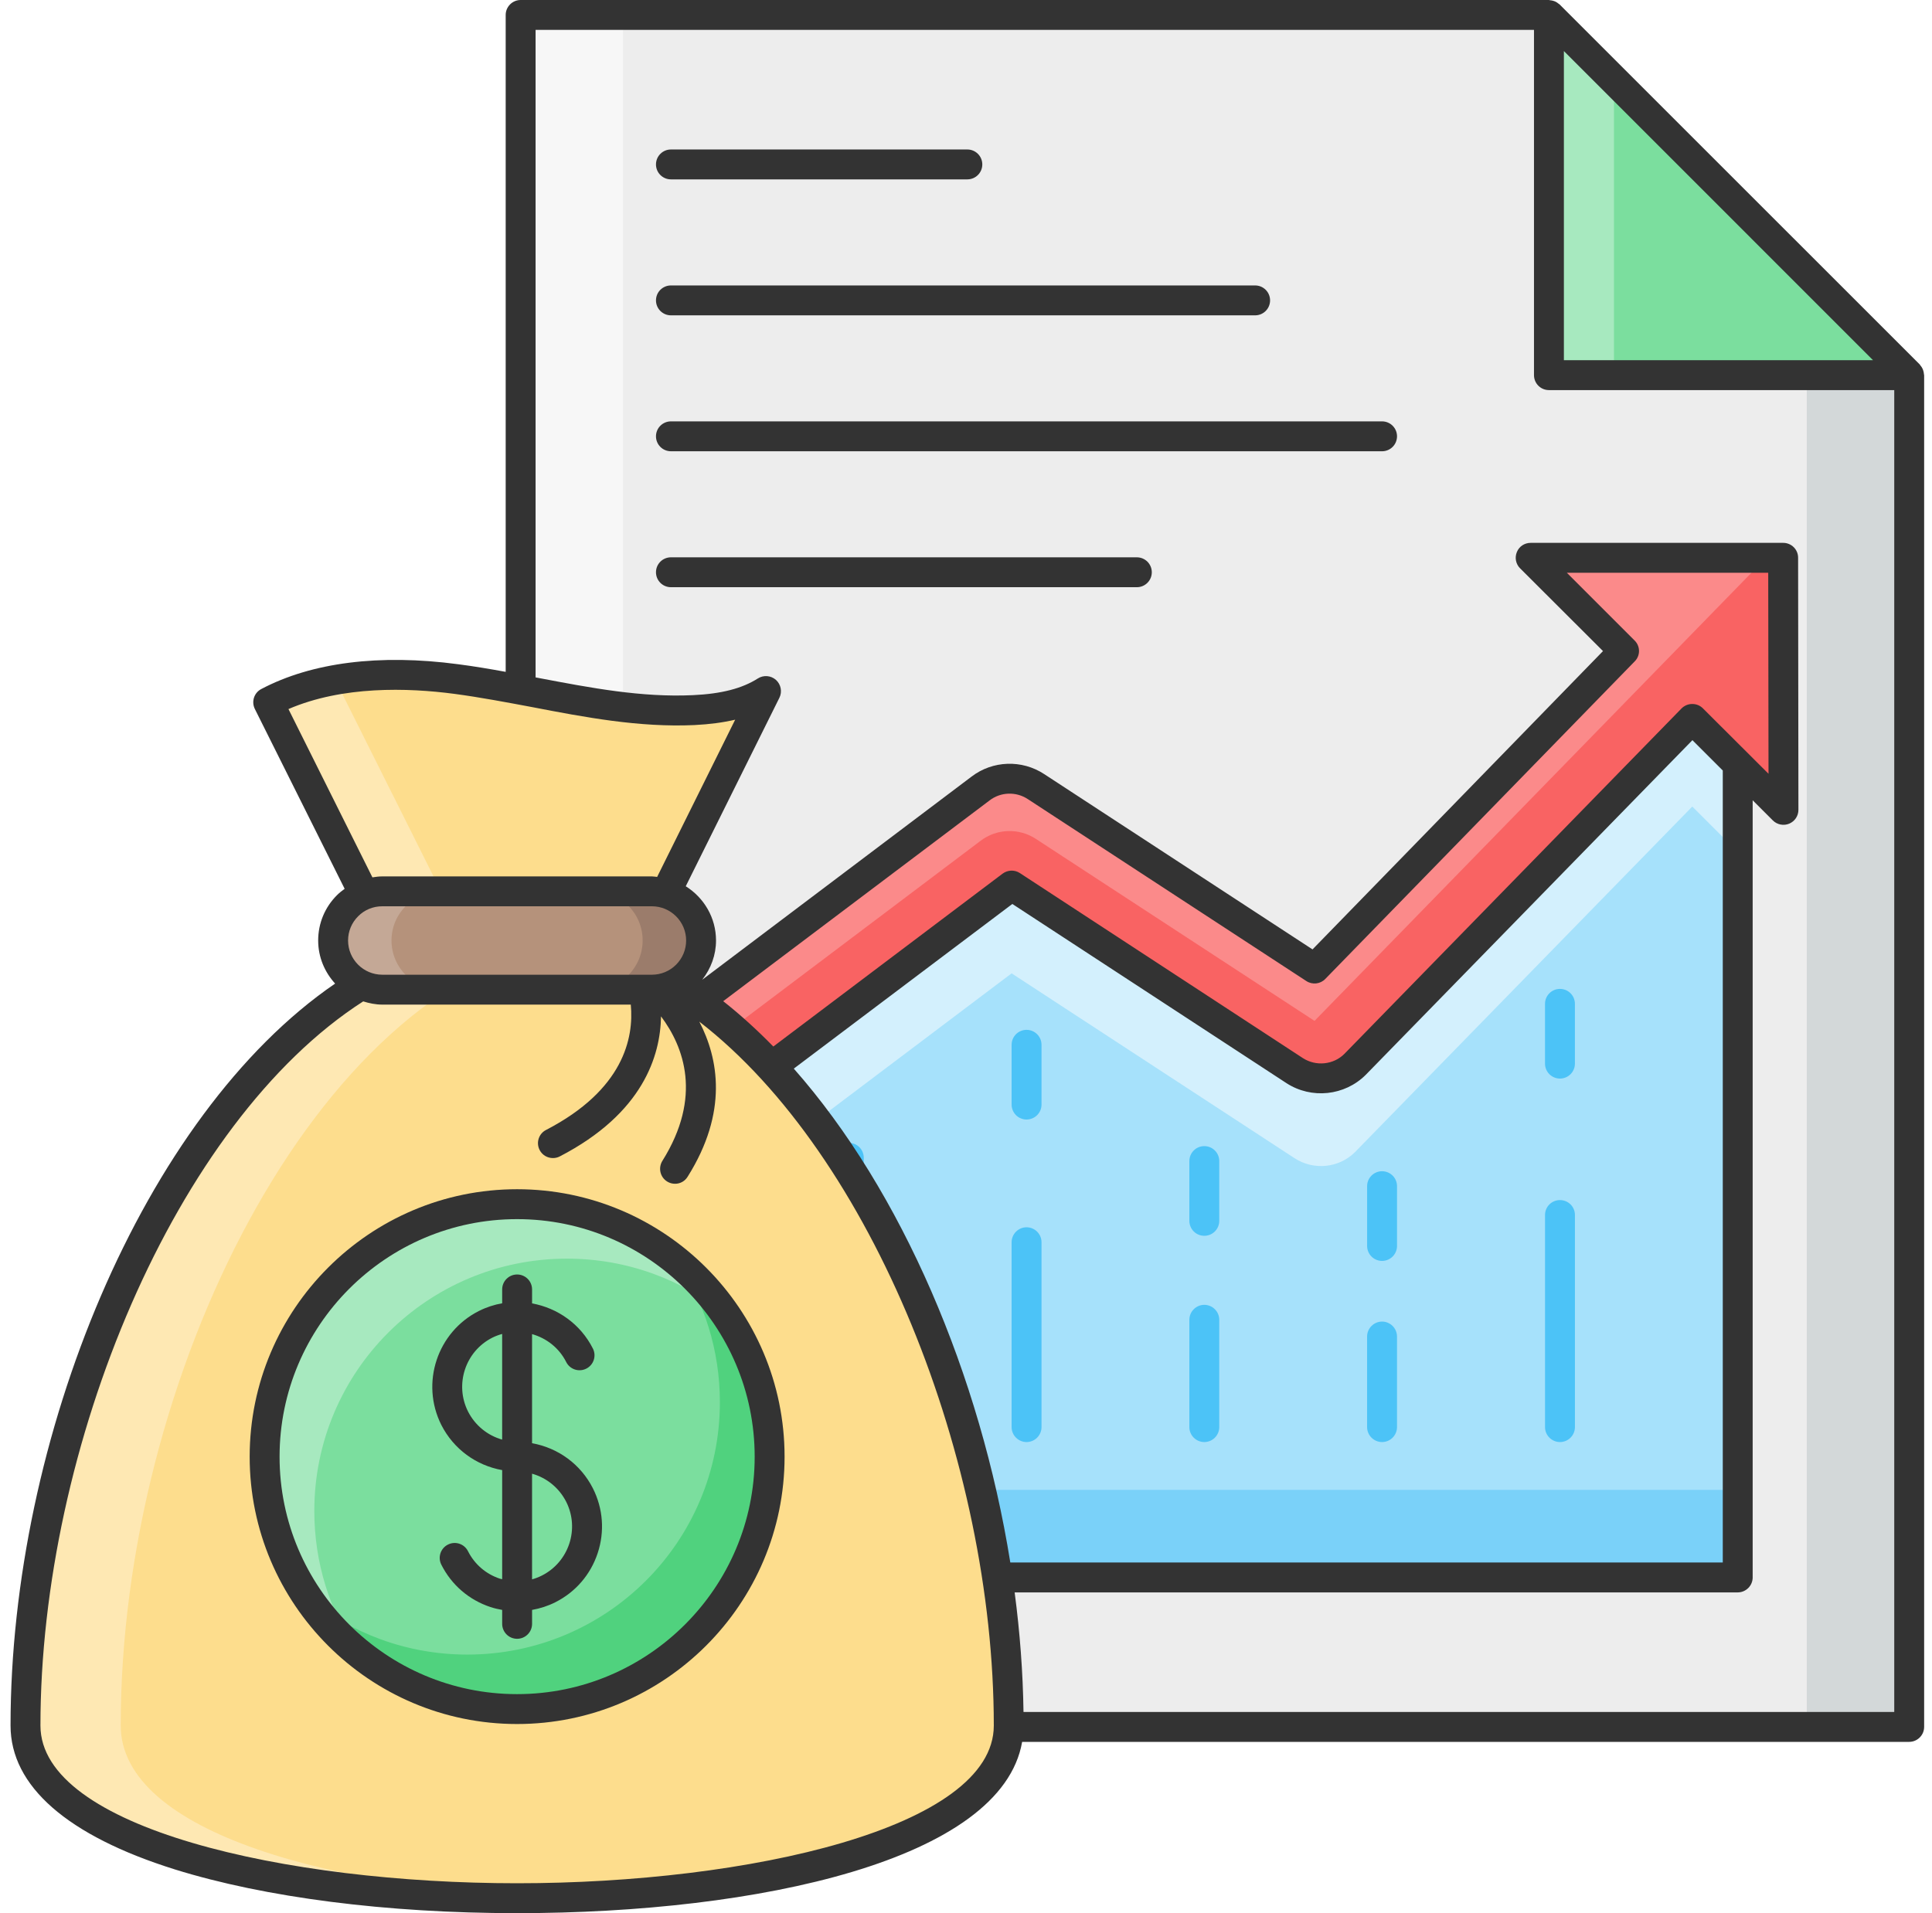<svg width="105" height="104" viewBox="0 0 105 104" fill="none" xmlns="http://www.w3.org/2000/svg">
<g clip-path="url(#clip0_110_1480)">
<path d="M103.761 20.395V93.876H28.296V0.814H84.18L103.761 20.395Z" fill="#EDEDED"/>
<path d="M33.862 0.814H28.296V93.878H33.862V0.814Z" fill="#F7F7F7"/>
<path d="M103.761 20.395V93.878H98.195V14.83L103.761 20.395Z" fill="#D3D8D9"/>
<path d="M94.442 41.55V85.751H36.464V62.109L54.981 48.145L70.36 58.198C71.399 58.869 72.77 58.732 73.643 57.859L91.973 39.074L94.442 41.55Z" fill="#A6E1FB"/>
<path d="M94.442 41.553V46.314L91.972 43.844L73.642 62.629C72.772 63.498 71.399 63.636 70.359 62.962L54.979 52.912L36.462 66.879V62.109L54.979 48.142L70.359 58.201C71.399 58.867 72.772 58.729 73.642 57.86L91.972 39.075L94.442 41.553Z" fill="#D3F0FD"/>
<path d="M94.442 80.99H36.462V85.751H94.442V80.99Z" fill="#7AD1F9"/>
<path d="M84.781 58.632C84.332 58.632 83.968 58.268 83.968 57.819V54.569C83.968 54.12 84.332 53.757 84.781 53.757C85.23 53.757 85.593 54.12 85.593 54.569V57.819C85.593 58.268 85.23 58.632 84.781 58.632ZM75.112 68.544C74.663 68.544 74.3 68.18 74.3 67.731V64.481C74.3 64.032 74.663 63.669 75.112 63.669C75.561 63.669 75.925 64.032 75.925 64.481V67.731C75.925 68.18 75.561 68.544 75.112 68.544ZM65.451 67.179C65.002 67.179 64.639 66.816 64.639 66.366V63.116C64.639 62.667 65.002 62.304 65.451 62.304C65.9 62.304 66.264 62.667 66.264 63.116V66.366C66.264 66.816 65.9 67.179 65.451 67.179ZM55.791 60.858C55.342 60.858 54.979 60.495 54.979 60.046V56.796C54.979 56.347 55.342 55.983 55.791 55.983C56.24 55.983 56.604 56.347 56.604 56.796V60.046C56.604 60.495 56.24 60.858 55.791 60.858Z" fill="#4CC3F7"/>
<path d="M85.594 66.049V77.579C85.594 78.026 85.228 78.391 84.781 78.391C84.334 78.391 83.969 78.026 83.969 77.579V66.049C83.969 65.594 84.334 65.237 84.781 65.237C85.228 65.237 85.594 65.594 85.594 66.049ZM66.264 71.745V77.579C66.264 78.026 65.898 78.391 65.451 78.391C65.005 78.391 64.639 78.026 64.639 77.579V71.745C64.639 71.298 65.005 70.932 65.451 70.932C65.898 70.932 66.264 71.298 66.264 71.745ZM46.943 71.623V77.579C46.943 78.026 46.577 78.391 46.13 78.391C45.683 78.391 45.318 78.026 45.318 77.579V71.623C45.318 71.176 45.683 70.811 46.13 70.811C46.577 70.811 46.943 71.176 46.943 71.623ZM56.604 67.528V77.579C56.604 78.026 56.238 78.391 55.791 78.391C55.344 78.391 54.979 78.026 54.979 77.579V67.528C54.979 67.081 55.344 66.716 55.791 66.716C56.238 66.716 56.604 67.081 56.604 67.528ZM75.924 72.655V77.579C75.924 78.026 75.559 78.391 75.112 78.391C74.665 78.391 74.299 78.026 74.299 77.579V72.655C74.299 72.208 74.665 71.842 75.112 71.842C75.559 71.842 75.924 72.208 75.924 72.655Z" fill="#4CC3F7"/>
<path d="M46.131 67C45.682 67 45.318 66.637 45.318 66.188V62.938C45.318 62.488 45.682 62.125 46.131 62.125C46.58 62.125 46.943 62.488 46.943 62.938V66.188C46.943 66.637 46.58 67 46.131 67Z" fill="#4CC3F7"/>
<path d="M96.927 44.024L91.972 39.078L73.643 57.86C72.771 58.733 71.401 58.872 70.363 58.2L54.983 48.142L33.984 63.976V57.424L53.29 42.864C54.171 42.192 55.384 42.157 56.3 42.76L71.445 52.652L88.264 35.388L83.187 30.319H96.909L96.927 44.024Z" fill="#F96363"/>
<path d="M95.984 30.319L71.442 55.496L56.298 45.603C55.382 45.001 54.171 45.035 53.288 45.71L33.984 60.266V57.423L53.288 42.861C54.171 42.192 55.382 42.159 56.298 42.761L71.442 52.654L88.265 35.389L83.188 30.319H95.984V30.319H95.984Z" fill="#FB8A8A"/>
<path d="M103.763 20.391H84.182V0.818L103.763 20.391Z" fill="#7BDE9E"/>
<path d="M87.716 4.352V20.391H84.182V0.818L87.716 4.352Z" fill="#A7E9BF"/>
<path d="M54.821 93.801C54.821 106.319 1.386 106.319 1.386 93.801C1.386 73.698 13.345 50.978 28.103 50.978C42.856 50.978 54.821 73.698 54.821 93.801Z" fill="#FDDD8D"/>
<path d="M41.828 79.187C41.828 86.763 35.684 92.907 28.101 92.907C20.524 92.907 14.381 86.763 14.381 79.187C14.381 71.603 20.524 65.46 28.101 65.46C35.684 65.46 41.828 71.603 41.828 79.187Z" fill="#7BDE9E"/>
<path d="M39.478 71.504C37.109 69.572 34.1 68.421 30.811 68.421C23.232 68.421 17.082 74.561 17.082 82.14C17.082 84.983 17.946 87.63 19.423 89.813C16.349 87.296 14.379 83.469 14.379 79.186C14.379 71.607 20.529 65.457 28.099 65.457C32.837 65.457 37.017 67.854 39.478 71.504Z" fill="#A7E9BF"/>
<path d="M41.828 79.178C41.828 86.758 35.688 92.907 28.108 92.907C23.37 92.907 19.19 90.501 16.72 86.85C19.079 88.782 22.107 89.944 25.395 89.944C32.984 89.944 39.124 83.803 39.124 76.224C39.124 73.381 38.261 70.734 36.784 68.551C39.858 71.059 41.828 74.886 41.828 79.178Z" fill="#50D27E"/>
<path d="M30.693 103.147C16.531 103.58 1.39 100.464 1.39 93.797C1.39 73.701 13.347 50.982 28.1 50.982C28.974 50.982 29.834 51.064 30.686 51.221C17.143 53.665 6.561 74.889 6.561 93.797C6.561 99.649 18.25 102.766 30.693 103.147Z" fill="#FEE8B3"/>
<path d="M54.821 93.797C54.821 100.464 39.68 103.58 25.517 103.147C37.953 102.766 49.642 99.649 49.642 93.797C49.642 74.89 39.052 53.665 25.51 51.221C26.361 51.064 27.229 50.982 28.103 50.982C42.856 50.982 54.821 73.701 54.821 93.797Z" fill="#FDDD8D"/>
<path d="M41.628 37.568L34.12 52.702C32.203 51.746 30.186 51.225 28.103 51.225C25.949 51.225 23.862 51.784 21.883 52.802L14.578 38.174C17.575 36.588 21.348 36.455 24.789 36.91C29.107 37.478 33.363 38.808 37.704 38.6C39.072 38.534 40.483 38.297 41.628 37.568Z" fill="#FDDD8D"/>
<path d="M18.384 37.283L25.492 51.505C24.258 51.759 23.048 52.2 21.882 52.806L14.58 38.172C16.075 37.388 17.757 36.954 19.498 36.775C19.117 36.924 18.743 37.096 18.384 37.283Z" fill="#FEE8B3"/>
<path d="M41.628 37.661L34.118 52.802C33.191 52.339 32.249 51.98 31.278 51.733L37.75 38.692C39.102 38.625 40.492 38.386 41.628 37.661Z" fill="#FDDD8D"/>
<path d="M38.103 51.126C38.103 51.86 37.801 52.528 37.319 53.015C36.837 53.497 36.169 53.798 35.43 53.798H20.776C19.298 53.798 18.104 52.599 18.104 51.126C18.104 50.387 18.405 49.718 18.887 49.237C19.369 48.749 20.037 48.454 20.776 48.454H35.43C36.909 48.454 38.103 49.648 38.103 51.126Z" fill="#B5927B"/>
<path d="M23.952 53.8H20.776C19.296 53.8 18.108 52.596 18.108 51.124C18.108 50.384 18.407 49.719 18.885 49.241C19.371 48.748 20.036 48.456 20.776 48.456H23.952C23.212 48.456 22.54 48.748 22.061 49.241C21.583 49.719 21.277 50.384 21.277 51.124C21.276 52.596 22.472 53.8 23.952 53.8Z" fill="#C4A896"/>
<path d="M38.103 51.124C38.103 51.857 37.804 52.529 37.318 53.015C36.84 53.501 36.175 53.8 35.435 53.8H32.258C32.998 53.8 33.663 53.501 34.149 53.015C34.627 52.529 34.926 51.856 34.926 51.124C34.926 49.644 33.739 48.456 32.259 48.456H35.435C36.907 48.456 38.103 49.644 38.103 51.124Z" fill="#9B7C6B"/>
<path d="M104.563 20.347C104.559 20.27 104.544 20.197 104.518 20.125C104.511 20.104 104.506 20.083 104.496 20.063C104.463 19.989 104.42 19.921 104.365 19.859C104.354 19.846 104.349 19.829 104.338 19.817L84.756 0.236C84.743 0.224 84.726 0.218 84.713 0.207C84.653 0.155 84.589 0.113 84.52 0.081C84.494 0.069 84.467 0.062 84.44 0.052C84.374 0.03 84.307 0.017 84.237 0.012C84.217 0.01 84.2 0 84.179 0H28.296C27.849 0 27.483 0.366 27.483 0.812V36.522C26.626 36.366 25.763 36.219 24.899 36.108C20.634 35.539 16.937 36.01 14.199 37.457C13.809 37.66 13.654 38.139 13.849 38.537L18.731 48.316C18.586 48.423 18.442 48.532 18.313 48.663C17.654 49.321 17.292 50.196 17.292 51.126C17.292 52.031 17.646 52.848 18.213 53.468C7.771 60.619 0.573 78.189 0.573 93.803C0.573 97.094 3.66 99.791 9.494 101.62C14.418 103.155 21.024 104 28.101 104C41.217 104 54.437 101.111 55.551 94.689H103.76C104.207 94.689 104.573 94.323 104.573 93.876V20.394C104.573 20.378 104.564 20.363 104.563 20.347ZM84.994 2.775L89.991 7.773L101.795 19.581H84.994V2.775ZM15.677 38.545C18.618 37.278 22.153 37.383 24.68 37.717C26.093 37.904 27.532 38.18 28.929 38.44C31.789 38.992 34.746 39.553 37.745 39.415C38.565 39.374 39.297 39.277 39.955 39.123L35.714 47.67C35.619 47.663 35.527 47.642 35.43 47.642H20.776C20.594 47.642 20.417 47.667 20.24 47.694L15.677 38.545ZM88.835 34.816L85.154 31.135H96.099L96.115 42.063L92.548 38.505C92.394 38.351 92.191 38.269 91.971 38.269C91.971 38.269 91.971 38.269 91.963 38.269C91.752 38.269 91.54 38.358 91.386 38.513L73.064 57.29C72.471 57.883 71.52 57.98 70.805 57.517L55.425 47.459C55.141 47.272 54.767 47.288 54.49 47.491L42.028 56.89C41.151 55.992 40.243 55.165 39.305 54.425L53.784 43.51C54.385 43.047 55.222 43.022 55.855 43.437L71.001 53.333C71.326 53.544 71.756 53.495 72.024 53.219L88.843 35.953C89.16 35.637 89.152 35.125 88.835 34.816ZM93.629 41.885V84.939H54.908C53.279 74.769 49.014 64.746 43.141 58.091L55.019 49.14L69.92 58.883C71.277 59.76 73.08 59.573 74.226 58.428L91.979 40.236L93.629 41.885ZM36.746 52.44C36.393 52.792 35.926 52.986 35.43 52.986H20.776C19.751 52.986 18.917 52.151 18.917 51.126C18.917 50.63 19.11 50.163 19.465 49.808C19.811 49.459 20.276 49.266 20.776 49.266H35.43C36.455 49.266 37.29 50.101 37.29 51.126C37.29 51.619 37.095 52.087 36.746 52.44ZM28.101 102.375C15.547 102.375 2.198 99.369 2.198 93.803C2.198 78.66 9.519 61.004 19.739 54.436C20.069 54.539 20.413 54.611 20.776 54.611H34.282C34.455 56.429 33.886 59.245 29.677 61.425C29.278 61.628 29.124 62.116 29.327 62.514C29.473 62.798 29.758 62.953 30.05 62.953C30.172 62.953 30.302 62.928 30.424 62.863C34.958 60.515 35.892 57.379 35.925 55.25C37.168 56.908 38.183 59.621 35.998 63.107C35.762 63.489 35.876 63.993 36.258 64.228C36.388 64.31 36.534 64.351 36.688 64.351C36.956 64.351 37.216 64.22 37.371 63.968C39.587 60.444 39.042 57.531 38.005 55.536C47.412 62.81 54.011 79.435 54.011 93.803C54.011 99.369 40.662 102.375 28.101 102.375ZM55.625 93.064C55.594 90.919 55.432 88.743 55.144 86.564H94.441C94.888 86.564 95.254 86.198 95.254 85.751V43.504L96.35 44.599C96.586 44.834 96.936 44.899 97.236 44.777C97.545 44.647 97.74 44.355 97.74 44.022L97.723 30.315C97.723 29.868 97.358 29.51 96.911 29.51H83.188C82.855 29.51 82.562 29.705 82.44 30.006C82.31 30.315 82.383 30.664 82.611 30.892L87.12 35.393L71.333 51.61L56.749 42.08C55.538 41.283 53.946 41.34 52.8 42.218L38.163 53.261C38.642 52.647 38.914 51.909 38.914 51.126C38.914 49.881 38.253 48.795 37.269 48.178L42.36 37.928C42.522 37.602 42.441 37.204 42.173 36.961C41.897 36.717 41.498 36.685 41.19 36.88C40.337 37.424 39.215 37.717 37.663 37.789C34.868 37.92 32.13 37.399 29.23 36.847C29.19 36.839 29.148 36.832 29.108 36.824V1.625H83.369V20.394C83.369 20.843 83.732 21.206 84.181 21.206H102.948V93.064H55.625Z" fill="#333333"/>
<path d="M61.785 30.296H36.464C36.014 30.296 35.651 30.659 35.651 31.108C35.651 31.557 36.014 31.921 36.464 31.921H61.785C62.234 31.921 62.598 31.557 62.598 31.108C62.598 30.659 62.234 30.296 61.785 30.296ZM36.464 9.751H52.573C53.022 9.751 53.386 9.388 53.386 8.939C53.386 8.49 53.022 8.126 52.573 8.126H36.464C36.015 8.126 35.651 8.49 35.651 8.939C35.651 9.388 36.015 9.751 36.464 9.751ZM36.464 17.142H68.214C68.663 17.142 69.026 16.778 69.026 16.329C69.026 15.88 68.663 15.517 68.214 15.517H36.464C36.015 15.517 35.651 15.88 35.651 16.329C35.651 16.778 36.015 17.142 36.464 17.142ZM75.112 22.906H36.464C36.015 22.906 35.651 23.269 35.651 23.718C35.651 24.168 36.015 24.531 36.464 24.531H75.112C75.561 24.531 75.925 24.168 75.925 23.718C75.925 23.269 75.561 22.906 75.112 22.906ZM28.101 64.647C20.088 64.647 13.569 71.17 13.569 79.187C13.569 87.2 20.088 93.719 28.101 93.719C36.118 93.719 42.64 87.2 42.64 79.187C42.64 71.17 36.118 64.647 28.101 64.647ZM28.101 92.094C20.983 92.094 15.194 86.304 15.194 79.187C15.194 72.066 20.983 66.273 28.101 66.273C35.222 66.273 41.015 72.066 41.015 79.187C41.015 86.304 35.222 92.094 28.101 92.094Z" fill="#333333"/>
<path d="M28.916 78.454V72.523C29.694 72.744 30.382 73.266 30.772 74.041C30.974 74.442 31.461 74.603 31.863 74.4C32.264 74.199 32.425 73.71 32.223 73.309C31.546 71.968 30.295 71.104 28.917 70.854V70.094C28.917 69.645 28.553 69.282 28.104 69.282C27.655 69.282 27.292 69.645 27.292 70.094V70.847C26.863 70.923 26.438 71.059 26.029 71.265C23.762 72.407 22.843 75.186 23.985 77.461C24.652 78.773 25.876 79.662 27.292 79.916V85.846C27.251 85.834 27.209 85.832 27.168 85.818C26.41 85.568 25.794 85.037 25.435 84.325C25.234 83.924 24.745 83.761 24.344 83.965C23.943 84.167 23.782 84.656 23.985 85.056C24.538 86.156 25.488 86.975 26.658 87.361C26.867 87.43 27.079 87.478 27.292 87.516V88.273C27.292 88.722 27.655 89.086 28.104 89.086C28.553 89.086 28.917 88.722 28.917 88.273V87.516C29.349 87.438 29.774 87.305 30.178 87.101C31.278 86.547 32.097 85.598 32.483 84.428C32.87 83.258 32.778 82.007 32.222 80.905C31.557 79.595 30.333 78.708 28.916 78.454ZM25.435 76.728C24.697 75.255 25.291 73.456 26.759 72.716C26.932 72.629 27.111 72.564 27.291 72.514V78.258C26.498 78.034 25.821 77.488 25.435 76.728ZM29.446 85.65C29.275 85.737 29.097 85.804 28.916 85.855V80.111C29.711 80.335 30.386 80.879 30.772 81.639C31.513 83.109 30.918 84.909 29.446 85.65Z" fill="#333333"/>
</g>
<defs>
<clipPath id="clip0_110_1480">
<rect width="104" height="104" fill="white" transform="translate(0.573)"/>
</clipPath>
</defs>
</svg>
